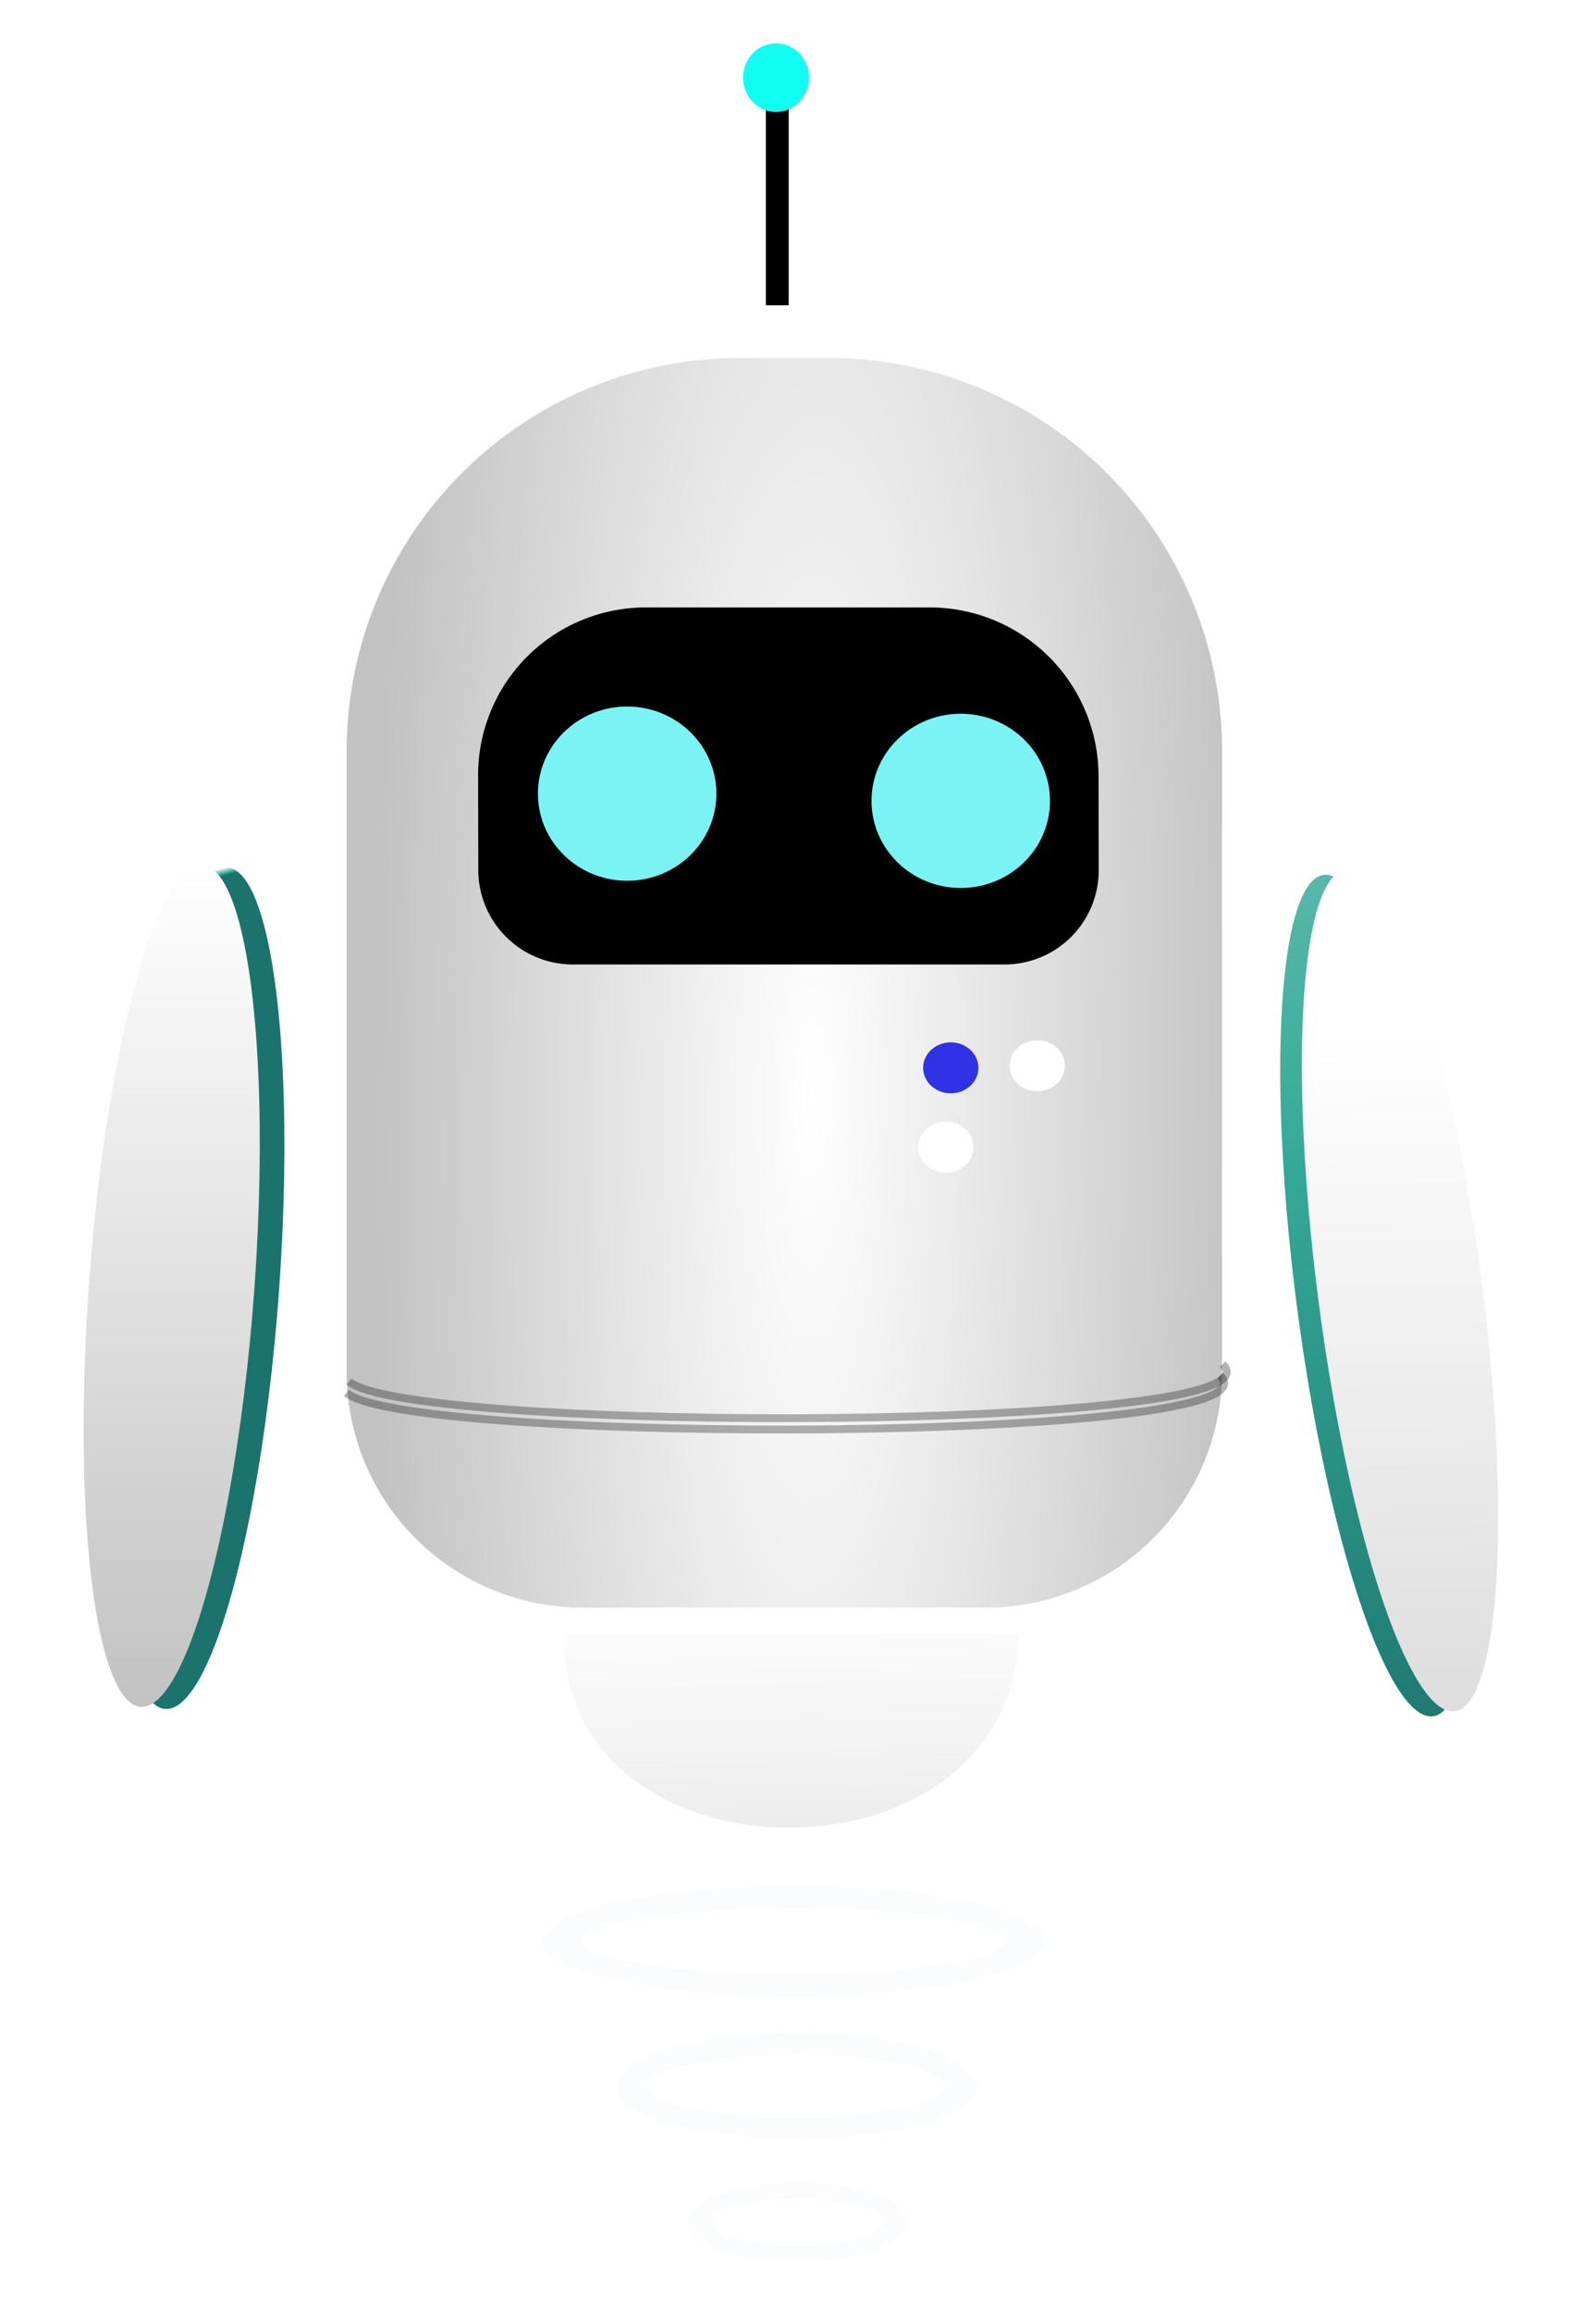 <?xml version="1.0" encoding="UTF-8"?>
<svg id="robot" viewBox="153 71 203 294" xmlns="http://www.w3.org/2000/svg" xmlns:bx="https://boxy-svg.com" xmlns:xlink="http://www.w3.org/1999/xlink">
<defs>
<radialGradient id="o" cx="235.95" cy="197.92" r="55.675" gradientTransform="matrix(.032 -4.441 1 .007 50.762 1257.2)" gradientUnits="userSpaceOnUse" xlink:href="#a"/>
<linearGradient id="a" bx:pinned="true">
<stop stop-color="#fff" offset="0"/>
<stop stop-color="#c2c2c2" offset="1"/>
</linearGradient>
<filter id="j" x="-50%" y="-50%" width="200%" height="200%" color-interpolation-filters="sRGB" bx:preset="drop-shadow 1 0 2 0 0.95 rgba(0,0,0,0.4)">
<title>Drop shadow</title>
<feGaussianBlur in="SourceAlpha"/>
<feOffset dx="0" dy="2"/>
<feComponentTransfer result="offsetblur">
<feFuncA id="spread-ctrl" slope="1.9" type="linear"/>
</feComponentTransfer>
<feFlood flood-color="rgba(0,0,0,0.4)"/>
<feComposite in2="offsetblur" operator="in"/>
<feMerge>
<feMergeNode/>
<feMergeNode in="SourceGraphic"/>
</feMerge>
</filter>
<filter id="k" x="-50%" y="-50%" width="200%" height="200%" color-interpolation-filters="sRGB" bx:preset="drop-shadow 1 10 10 0 0.5 rgba(0,0,0,0.3)">
<feGaussianBlur in="SourceAlpha"/>
<feOffset dx="10" dy="10"/>
<feComponentTransfer result="offsetblur">
<feFuncA id="r" slope="1" type="linear"/>
</feComponentTransfer>
<feFlood flood-color="rgba(0,0,0,0.3)"/>
<feComposite in2="offsetblur" operator="in"/>
<feMerge>
<feMergeNode/>
<feMergeNode in="SourceGraphic"/>
</feMerge>
</filter>
<linearGradient id="l" x1="253.66" x2="253.66" y1="278.77" y2="303.43" gradientTransform="matrix(1 -.024 .102 4.211 -27.649 -895.66)" gradientUnits="userSpaceOnUse" xlink:href="#a"/>
<filter id="e" x="-50%" y="-50%" width="200%" height="200%" color-interpolation-filters="sRGB" bx:preset="inner-shadow 1 0 0 9 1 rgba(0,0,0,0.7)">
<feOffset dx="0" dy="0"/>
<feGaussianBlur stdDeviation="9"/>
<feComposite in="SourceGraphic" operator="out"/>
<feComponentTransfer result="choke">
<feFuncA slope="2" type="linear"/>
</feComponentTransfer>
<feFlood flood-color="rgba(0,0,0,0.7)" result="color"/>
<feComposite in="color" in2="choke" operator="in" result="shadow"/>
<feComposite in="shadow" in2="SourceGraphic"/>
</filter>
<linearGradient id="q" x1="168.35" x2="168.35" y1="175.59" y2="282.62" gradientTransform="matrix(.953 -.241 .002 .009 7.472 214.58)" gradientUnits="userSpaceOnUse" xlink:href="#b"/>
<linearGradient id="b" bx:pinned="true">
<stop stop-color="#fff" offset="0"/>
<stop stop-color="#34a997" offset=".71"/>
<stop stop-color="#1b736d" offset="1"/>
</linearGradient>
<filter id="c" x="-50%" y="-50%" width="200%" height="200%" color-interpolation-filters="sRGB" bx:preset="inner-shadow 1 0 0 10 1 rgba(0,0,0,0.7)">
<feOffset dx="0" dy="0"/>
<feGaussianBlur stdDeviation="10"/>
<feComposite in="SourceGraphic" operator="out"/>
<feComponentTransfer result="choke">
<feFuncA slope="2" type="linear"/>
</feComponentTransfer>
<feFlood flood-color="rgba(0,0,0,0.7)" result="color"/>
<feComposite in="color" in2="choke" operator="in" result="shadow"/>
<feComposite in="shadow" in2="SourceGraphic"/>
</filter>
<linearGradient id="p" x1="316.73" x2="316.73" y1="176.54" y2="283.57" gradientTransform="matrix(.993 -.289 .782 2.451 -89.557 -346.72)" gradientUnits="userSpaceOnUse" xlink:href="#b"/>
<filter id="d" x="-50%" y="-50%" width="200%" height="200%" color-interpolation-filters="sRGB" bx:preset="inner-shadow 1 0 0 10 1 rgba(0,0,0,0.7)">
<feOffset dx="0" dy="0"/>
<feGaussianBlur stdDeviation="10"/>
<feComposite in="SourceGraphic" operator="out"/>
<feComponentTransfer result="choke">
<feFuncA slope="2" type="linear"/>
</feComponentTransfer>
<feFlood flood-color="rgba(0,0,0,0.7)" result="color"/>
<feComposite in="color" in2="choke" operator="in" result="shadow"/>
<feComposite in="shadow" in2="SourceGraphic"/>
</filter>
<filter id="i" x="-50%" y="-50%" width="200%" height="200%" color-interpolation-filters="sRGB" bx:preset="drop-shadow 1 0 339 12 0.78 rgba(0,0,0,0.28)">
<feGaussianBlur in="SourceAlpha" stdDeviation="12"/>
<feOffset dx="0" dy="339"/>
<feComponentTransfer result="offsetblur">
<feFuncA slope="1.56" type="linear"/>
</feComponentTransfer>
<feFlood flood-color="rgba(0,0,0,0.28)"/>
<feComposite in2="offsetblur" operator="in"/>
<feMerge>
<feMergeNode/>
<feMergeNode in="SourceGraphic"/>
</feMerge>
</filter>
<radialGradient id="f" cx="251.87" cy="97.073" r="1.453" gradientUnits="userSpaceOnUse">
<stop stop-color="rgba(0, 0, 0, 1)" offset="0"/>
<stop stop-color="rgba(0, 0, 0, 1)" offset="1"/>
</radialGradient>
<linearGradient id="n" x1="316.73" x2="316.73" y1="176.54" y2="283.57" gradientTransform="matrix(1.002 -.014 .02 1.468 -4.56 -57.733)" gradientUnits="userSpaceOnUse" xlink:href="#a"/>
<filter id="h" x="-50%" y="-50%" width="200%" height="200%" color-interpolation-filters="sRGB" bx:preset="inner-shadow 1 0 0 10 0.28 rgba(0,0,0,0.7)">
<feOffset dx="0" dy="0"/>
<feGaussianBlur stdDeviation="10"/>
<feComposite in="SourceGraphic" operator="out"/>
<feComponentTransfer result="choke">
<feFuncA slope="0.56" type="linear"/>
</feComponentTransfer>
<feFlood flood-color="rgba(0,0,0,0.7)" result="color"/>stroke: rgba(0, 0, 0,0)
<feComposite in="color" in2="choke" operator="in" result="shadow"/>
<feComposite in="shadow" in2="SourceGraphic"/>
</filter>
<linearGradient id="m" x1="168.35" x2="168.35" y1="175.59" y2="282.62" gradientUnits="userSpaceOnUse" xlink:href="#a"/>
<filter id="g" x="-50%" y="-50%" width="200%" height="200%" color-interpolation-filters="sRGB" bx:preset="inner-shadow 1 0 0 10 0 rgba(0,0,0,0.7)">
<feOffset dx="0" dy="0"/>
<feGaussianBlur stdDeviation="10"/>
<feComposite in="SourceGraphic" operator="out"/>
<feComponentTransfer result="choke">
<feFuncA slope="0" type="linear"/>
</feComponentTransfer>
<feFlood flood-color="rgba(0,0,0,0.7)" result="color"/>
<feComposite in="color" in2="choke" operator="in" result="shadow"/>
<feComposite in="shadow" in2="SourceGraphic"/>
</filter>
</defs>
<path d="m247.09 116.53h11.351a50 50 0 0 1 50 50v78.918a30 30 0 0 1-30 30h-51.351a30 30 0 0 1-30-30v-78.918a50 50 0 0 1 50-50z" fill="url(#o)" stroke="rgba(0, 0, 0,0)" style="paint-order:fill" bx:shape="rect 197.093 116.526 111.351 158.918 50 50 30 30 1@84cdc5cf"/>
<path transform="matrix(1 0 .002 1 -6.603 -20.439)" d="m241.41 166.69h36.114a21.424 21.424 0 0 1 21.424 21.424v11.981a12 12 0 0 1-12 12h-54.914a12 12 0 0 1-12-12v-12.029a21.376 21.376 0 0 1 21.376-21.376z" filter="url(#j)" stroke="rgba(0, 0, 0,0)" bx:shape="rect 220.034 166.694 78.914 45.405 21.376 21.424 12 12 1@d89c2527"/>
<ellipse cx="232.77" cy="171.93" rx="11.351" ry="11.081" fill="#7af3f5" stroke="rgba(0, 0, 0,0)">
<animate attributeName="ry" attributeType="CSS" begin="2s;lefteye.end+2" dur="0.25s" from="0" to="11.081"/>
</ellipse>
<ellipse cx="275.2" cy="172.85" rx="11.351" ry="11.081" fill="#7af3f5" stroke="rgba(0, 0, 0,0)">
<animate attributeName="ry" attributeType="CSS" begin="2s;rightteye.end+2" dur="0.25s" from="0" to="11.081"/>
</ellipse>
<ellipse cx="263.31" cy="206.88" rx="3.514" ry="3.243" fill="#fff" filter="url(#k)" stroke="rgba(0, 0, 0,0)" style="isolation:isolate"/>
<ellipse cx="284.93" cy="206.53" rx="3.514" ry="3.243" fill="#fff" stroke="rgba(0, 0, 0,0)"/>
<ellipse cx="273.93" cy="206.8" rx="3.514" ry="3.243" fill="#3131e8" stroke="rgba(0, 0, 0,0)"/>
<path d="m224.74 278.77h57.838c-0.77 33.268-58.507 32.494-57.838 0z" fill="url(#l)" filter="url(#e)" stroke="rgba(0, 0, 0,0)"/>
<ellipse transform="matrix(1 0 -.071 1 25.89 5.715)" cx="168.35" cy="229.11" rx="10.541" ry="53.514" fill="url(#q)" filter="url(#c)" stroke="rgba(0, 0, 0,0)"/>
<ellipse transform="matrix(1 0 .125 1 -17.165 5.715)" cx="316.73" cy="230.05" rx="10.541" ry="53.514" fill="url(#p)" filter="url(#d)" stroke="rgba(0, 0, 0,0)"/>
<rect x="241.18" y="109.85" width="22.033" height="4.629" rx="4.575" ry="4.575" filter="url(#i)" stroke="rgba(0, 0, 0,0)"/>
<rect x="250.41" y="84.321" width="2.906" height="25.504" fill="url(#f)" stroke="rgba(0, 0, 0,0)"/>
<ellipse cx="251.7" cy="80.871" rx="4.197" ry="4.359" fill="#11fff3" stroke="rgba(0, 0, 0,0)"/>
<path d="m253.9 317.86m-32 0a32 6.977 0 1 0 64 0 32 6.977 0 1 0-64 0zm32 0m-26.96 0a26.96 4.186 0 0 1 53.92 0 26.96 4.186 0 0 1-53.92 0z" fill="rgba(233, 244, 245,0.2)" stroke="rgba(0, 0, 0,0)" bx:shape="ring 253.902 317.864 26.96 4.186 32 6.977 1@0b09acd1"/>
<path d="m254.3 336.28m-23 0a23 6.698 0 1 0 46 0 23 6.698 0 1 0-46 0zm23 0m-18.922 0a18.922 4.019 0 0 1 37.844 0 18.922 4.019 0 0 1-37.844 0z" fill="rgba(233, 244, 245,0.2)" stroke="rgba(0, 0, 0,0)" bx:shape="ring 254.298 336.282 18.922 4.019 23 6.698 1@73f0db42"/>
<path d="m254.41 353.58m-14 0a14 5.025 0 1 0 28 0 14 5.025 0 1 0-28 0zm14 0m-10.885 0a10.885 3.015 0 0 1 21.77 0 10.885 3.015 0 0 1-21.77 0z" fill="rgba(233, 244, 245,0.2)" stroke="rgba(0, 0, 0,0)" bx:shape="ring 254.413 353.585 10.885 3.015 14 5.025 1@e2406748"/>
<path d="m197.06 248.14c7.863 6.654 120.26 6.404 111.12-2.206" fill="none" stroke="rgba(0, 0, 0,0.3)" style="paint-order:stroke"/>
<path d="m197.39 246.7c7.863 6.654 120.26 6.404 111.12-2.206" fill="none" stroke="rgba(0, 0, 0,0.3)" style="paint-order:stroke"/>
<ellipse transform="matrix(1 0 .125 1 -14.411 5.079)" cx="316.73" cy="230.05" rx="10.541" ry="53.514" fill="url(#n)" filter="url(#h)" stroke="rgba(0, 0, 0,0)"/>
<ellipse transform="matrix(1 0 -.071 1 22.755 5.446)" cx="168.35" cy="229.11" rx="10.541" ry="53.514" fill="url(#m)" filter="url(#g)" stroke="rgba(0, 0, 0,0)"/>
</svg>
